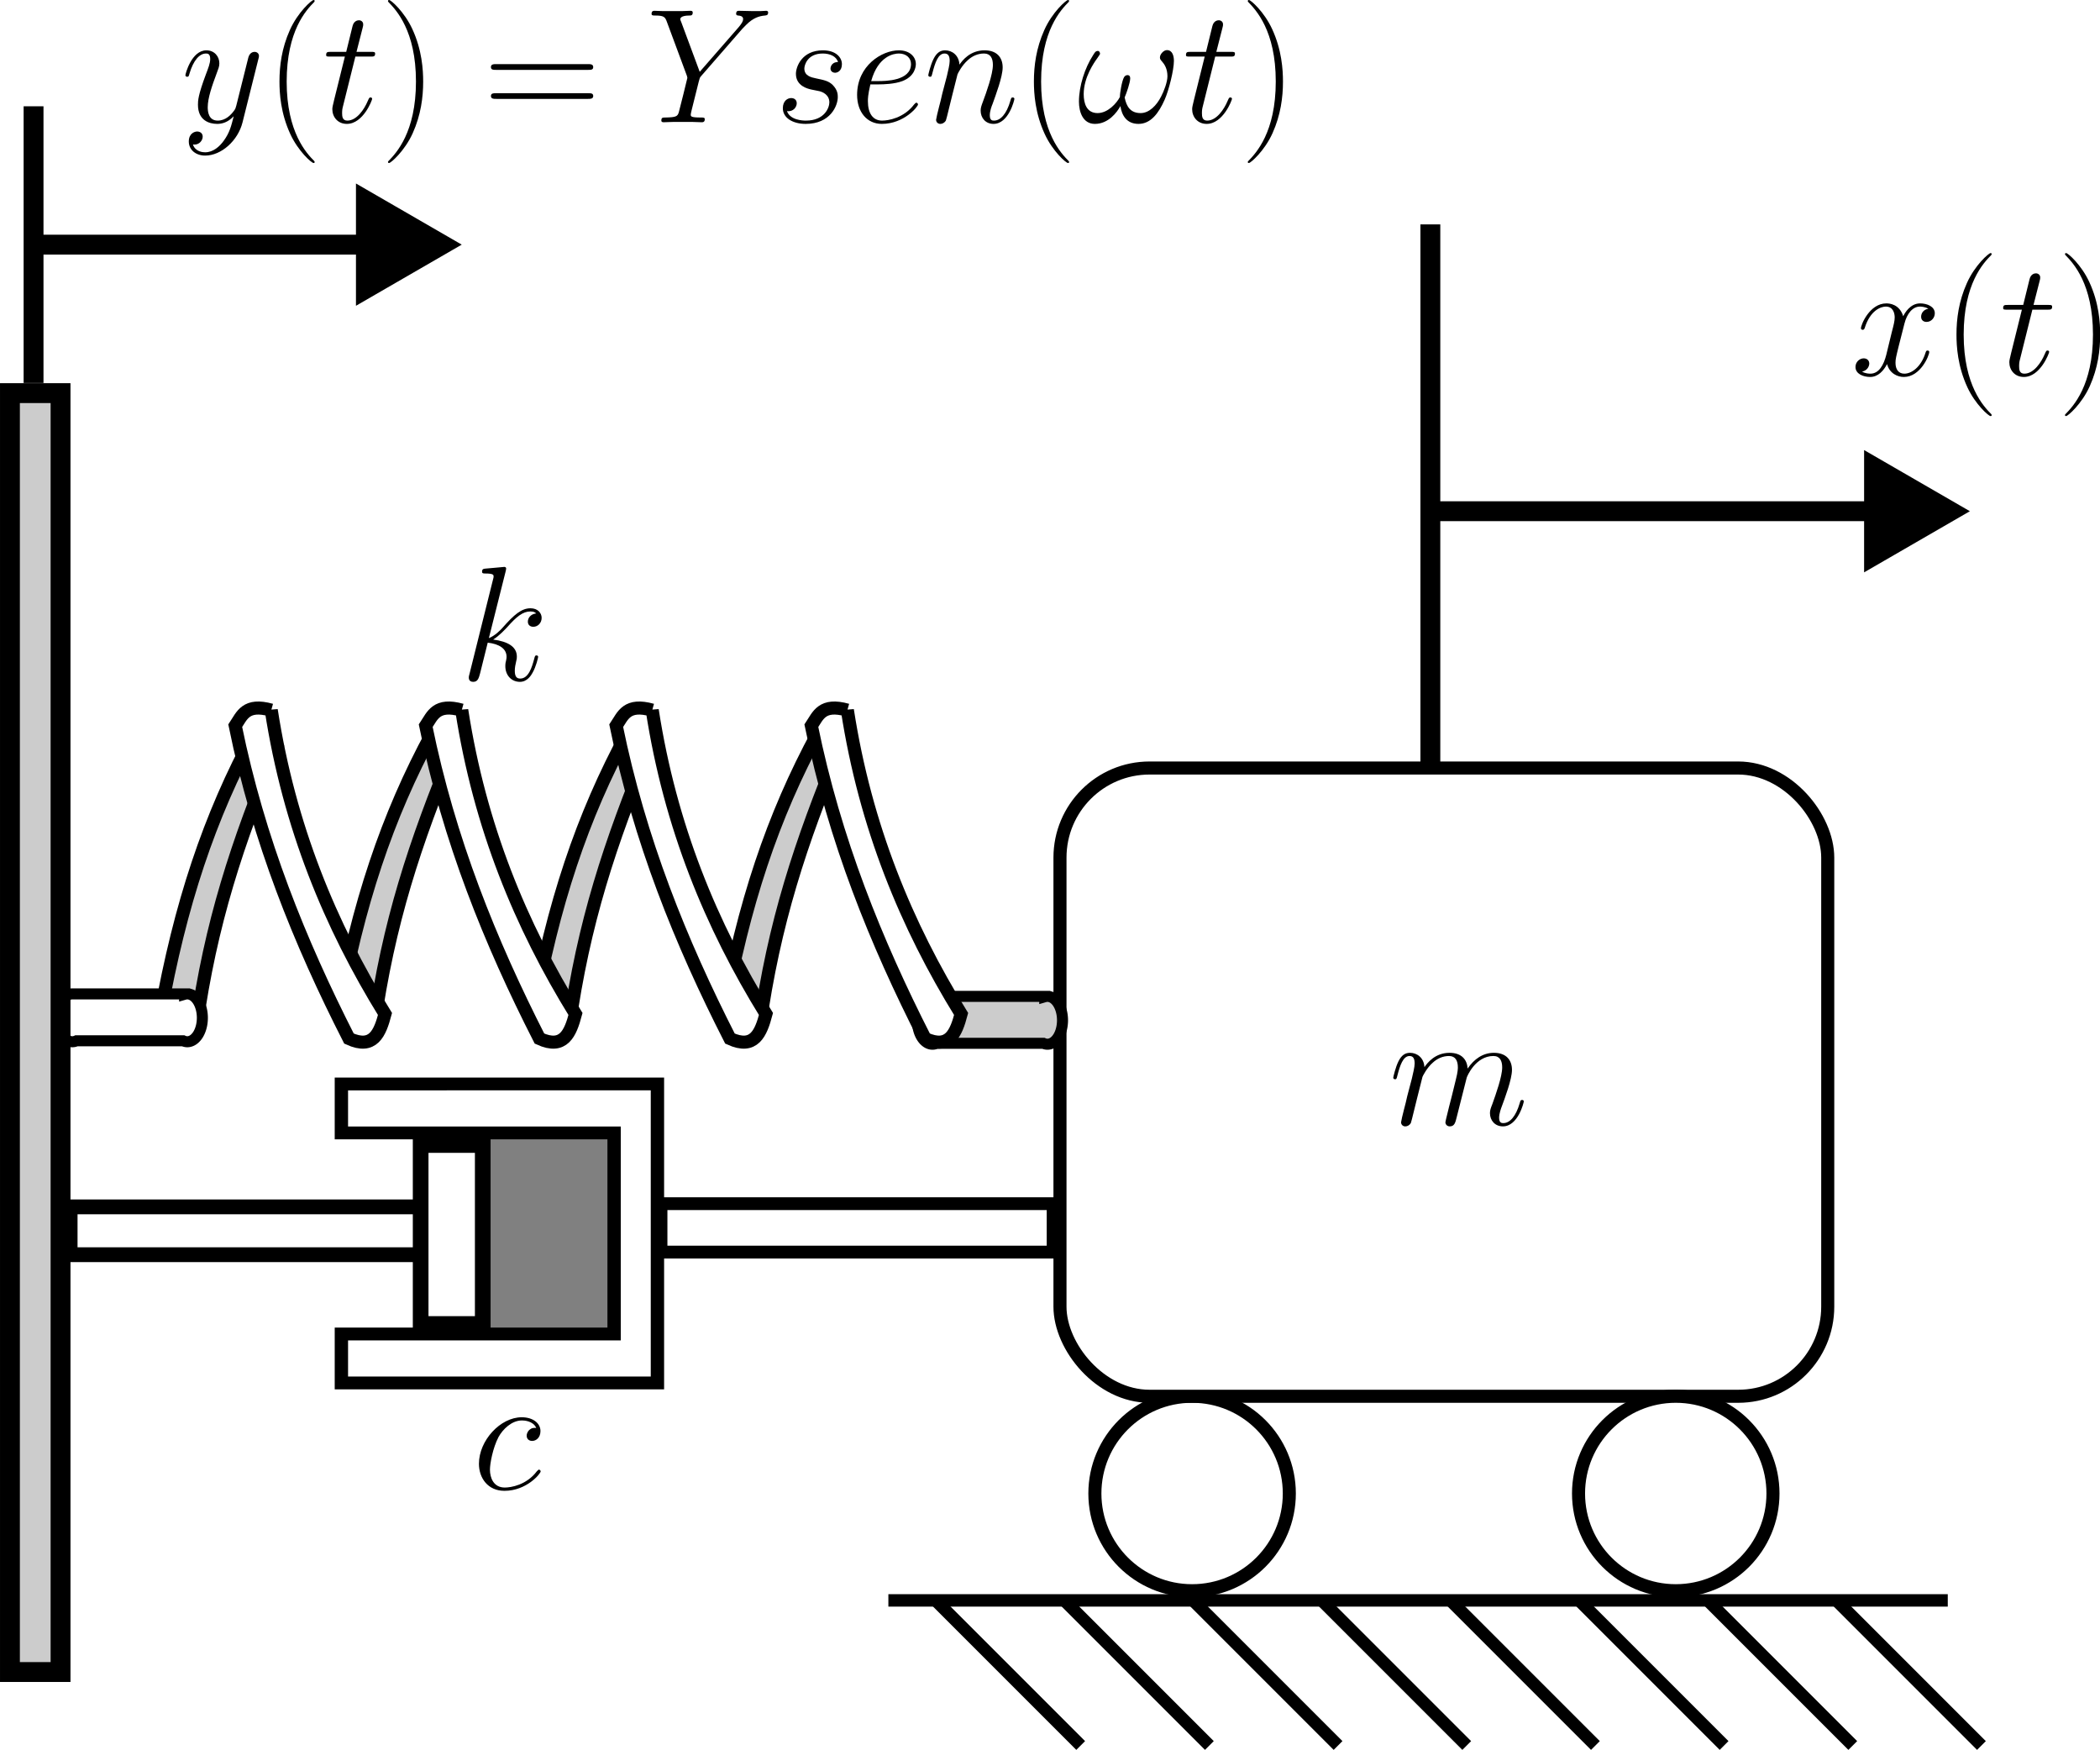 <?xml version="1.0" encoding="UTF-8" standalone="no"?>
<!-- Created with Inkscape (http://www.inkscape.org/) -->

<svg
   width="112.582mm"
   height="93.797mm"
   viewBox="0 0 112.582 93.797"
   version="1.1"
   id="svg1"
   xml:space="preserve"
   inkscape:export-filename="fig3-5.png"
   inkscape:export-xdpi="96"
   inkscape:export-ydpi="96"
   inkscape:version="1.3 (0e150ed6c4, 2023-07-21)"
   sodipodi:docname="fig3-5.svg"
   xmlns:inkscape="http://www.inkscape.org/namespaces/inkscape"
   xmlns:sodipodi="http://sodipodi.sourceforge.net/DTD/sodipodi-0.dtd"
   xmlns="http://www.w3.org/2000/svg"
   xmlns:svg="http://www.w3.org/2000/svg"><sodipodi:namedview
     id="namedview1"
     pagecolor="#ffffff"
     bordercolor="#000000"
     borderopacity="0.25"
     inkscape:showpageshadow="2"
     inkscape:pageopacity="0.0"
     inkscape:pagecheckerboard="0"
     inkscape:deskcolor="#d1d1d1"
     inkscape:document-units="mm"
     inkscape:zoom="1.4627806"
     inkscape:cx="165.43835"
     inkscape:cy="247.13207"
     inkscape:window-width="1920"
     inkscape:window-height="1017"
     inkscape:window-x="-8"
     inkscape:window-y="-8"
     inkscape:window-maximized="1"
     inkscape:current-layer="layer1" /><defs
     id="defs1"><marker
       style="overflow:visible"
       id="Triangle"
       refX="0"
       refY="0"
       orient="auto-start-reverse"
       inkscape:stockid="Triangle arrow"
       markerWidth="1"
       markerHeight="1"
       viewBox="0 0 1 1"
       inkscape:isstock="true"
       inkscape:collect="always"
       preserveAspectRatio="xMidYMid"><path
         transform="scale(0.5)"
         style="fill:context-stroke;fill-rule:evenodd;stroke:context-stroke;stroke-width:1pt"
         d="M 5.77,0 -2.88,5 V -5 Z"
         id="path135" /></marker></defs><g
     inkscape:label="Camada 1"
     inkscape:groupmode="layer"
     id="layer1"
     transform="translate(-27.503,-85.284)"><g
       inkscape:label="Layer 1"
       id="layer1-1"
       transform="translate(56.528,26.792)"><circle
         style="fill:#ffffff;stroke:#000000;stroke-width:0.7;stroke-miterlimit:4;stroke-dasharray:none"
         id="path817"
         cx="34.884"
         cy="138.546"
         r="5.212"
         inkscape:export-filename="/home/pv/Imagens/massa-mola-amortecedor-força.png"
         inkscape:export-xdpi="96"
         inkscape:export-ydpi="96" /><rect
         style="fill:#ffffff;stroke:#000000;stroke-width:0.7;stroke-miterlimit:4;stroke-dasharray:none"
         id="rect815"
         width="41.16"
         height="33.676"
         x="27.801"
         y="99.659"
         inkscape:export-filename="/home/pv/Imagens/massa-mola-amortecedor-força.png"
         inkscape:export-xdpi="96"
         inkscape:export-ydpi="96"
         ry="4.802" /><circle
         style="fill:#ffffff;stroke:#000000;stroke-width:0.7;stroke-miterlimit:4;stroke-dasharray:none"
         id="circle2735"
         cx="60.813"
         cy="138.546"
         r="5.212"
         inkscape:export-filename="/home/pv/Imagens/massa-mola-amortecedor-força.png"
         inkscape:export-xdpi="96"
         inkscape:export-ydpi="96" /></g><g
       transform="rotate(-90,68.917,154.333)"
       id="g6265"><path
         inkscape:export-ydpi="96"
         inkscape:export-xdpi="96"
         style="fill:#cccccc;fill-opacity:1;stroke:#000000;stroke-width:0.592;stroke-miterlimit:4;stroke-dasharray:none"
         d="m 84.559,162.91 a 1.282,0.809 0 0 0 -1.282,-0.809 1.282,0.809 0 0 0 -1.283,0.809 1.282,0.809 0 0 0 0.05,0.221 v 5.722 a 1.282,0.809 0 0 0 -0.05,0.219 1.282,0.809 0 0 0 1.283,0.809 1.282,0.809 0 0 0 1.282,-0.809 1.282,0.809 0 0 0 -0.021,-0.142 h 0.021 z"
         id="path1619"
         inkscape:connector-curvature="0" /><path
         inkscape:export-ydpi="96"
         inkscape:export-xdpi="96"
         style="fill:#cccccc;stroke:#000000;stroke-width:0.7;stroke-linecap:butt;stroke-linejoin:miter;stroke-miterlimit:4;stroke-dasharray:none;stroke-opacity:1"
         d="m 82.921,123.439 c 5.549,0.771 9.853,2.191 15.003,4.316 0.651,-0.538 1.212,-0.408 0.771,-1.177 -4.495,-2.442 -9.241,-4.009 -15.106,-5.057 -0.809,0.284 -0.806,1.06 -0.668,1.918 z"
         id="path1606"
         inkscape:connector-curvature="0"
         sodipodi:nodetypes="ccccc" /><path
         sodipodi:nodetypes="ccccc"
         inkscape:connector-curvature="0"
         id="path823"
         d="m 82.921,153.638 c 5.549,0.771 9.853,2.191 15.003,4.316 0.651,-0.538 1.212,-0.408 0.771,-1.177 -4.495,-2.442 -9.241,-4.009 -15.106,-5.057 -0.809,0.284 -0.806,1.06 -0.668,1.918 z"
         style="fill:#cccccc;stroke:#000000;stroke-width:0.7;stroke-linecap:butt;stroke-linejoin:miter;stroke-miterlimit:4;stroke-dasharray:none;stroke-opacity:1" /><path
         style="fill:#cccccc;stroke:#000000;stroke-width:0.7;stroke-linecap:butt;stroke-linejoin:miter;stroke-miterlimit:4;stroke-dasharray:none;stroke-opacity:1"
         d="m 82.921,143.425 c 5.549,0.771 9.853,2.191 15.003,4.316 0.651,-0.538 1.212,-0.408 0.771,-1.177 -4.495,-2.442 -9.241,-4.009 -15.106,-5.057 -0.809,0.284 -0.806,1.06 -0.668,1.918 z"
         id="path827"
         inkscape:connector-curvature="0"
         sodipodi:nodetypes="ccccc" /><path
         sodipodi:nodetypes="ccccc"
         inkscape:connector-curvature="0"
         id="path817-3"
         d="m 99.904,147.885 c -6.241,0.966 -11.549,3.166 -16.29,6.098 -1.022,-0.273 -1.912,-0.63 -1.318,-1.931 5.174,-2.637 10.64,-4.85 16.769,-6.098 0.54,0.36 1.219,0.567 0.838,1.931 z"
         style="fill:#ffffff;stroke:#000000;stroke-width:0.7;stroke-linecap:butt;stroke-linejoin:miter;stroke-miterlimit:4;stroke-dasharray:none;stroke-opacity:1" /><path
         style="fill:#ffffff;stroke:#000000;stroke-width:0.7;stroke-linecap:butt;stroke-linejoin:miter;stroke-miterlimit:4;stroke-dasharray:none;stroke-opacity:1"
         d="m 99.904,158.347 c -6.241,0.966 -11.549,3.166 -16.29,6.098 -1.022,-0.273 -1.912,-0.63 -1.318,-1.931 5.174,-2.637 10.64,-4.85 16.769,-6.098 0.54,0.36 1.219,0.567 0.838,1.931 z"
         id="path825"
         inkscape:connector-curvature="0"
         sodipodi:nodetypes="ccccc" /><path
         sodipodi:nodetypes="ccccc"
         inkscape:connector-curvature="0"
         id="path839-6"
         d="m 82.921,132.964 c 5.549,0.771 9.853,2.191 15.003,4.316 0.651,-0.538 1.212,-0.408 0.771,-1.177 -4.495,-2.442 -9.241,-4.009 -15.106,-5.057 -0.809,0.284 -0.806,1.06 -0.668,1.918 z"
         style="fill:#cccccc;stroke:#000000;stroke-width:0.7;stroke-linecap:butt;stroke-linejoin:miter;stroke-miterlimit:4;stroke-dasharray:none;stroke-opacity:1" /><path
         style="fill:#ffffff;stroke:#000000;stroke-width:0.7;stroke-linecap:butt;stroke-linejoin:miter;stroke-miterlimit:4;stroke-dasharray:none;stroke-opacity:1"
         d="m 99.904,137.673 c -6.241,0.966 -11.549,3.166 -16.29,6.098 -1.022,-0.273 -1.912,-0.63 -1.318,-1.931 5.174,-2.637 10.64,-4.85 16.769,-6.098 0.54,0.36 1.219,0.567 0.838,1.931 z"
         id="path829"
         inkscape:connector-curvature="0"
         sodipodi:nodetypes="ccccc" /><path
         sodipodi:nodetypes="ccccc"
         inkscape:connector-curvature="0"
         id="path833"
         d="m 99.904,127.461 c -6.241,0.966 -11.549,3.166 -16.29,6.098 -1.022,-0.273 -1.912,-0.63 -1.318,-1.931 5.174,-2.637 10.64,-4.85 16.769,-6.098 0.54,0.36 1.219,0.567 0.838,1.931 z"
         style="fill:#ffffff;stroke:#000000;stroke-width:0.7;stroke-linecap:butt;stroke-linejoin:miter;stroke-miterlimit:4;stroke-dasharray:none;stroke-opacity:1" /><path
         inkscape:connector-curvature="0"
         id="path1610"
         d="m 84.692,116.797 a 1.282,0.809 0 0 0 -1.282,-0.809 1.282,0.809 0 0 0 -1.283,0.809 1.282,0.809 0 0 0 0.05,0.221 v 5.722 a 1.282,0.809 0 0 0 -0.05,0.219 1.282,0.809 0 0 0 1.283,0.809 1.282,0.809 0 0 0 1.282,-0.809 1.282,0.809 0 0 0 -0.021,-0.142 h 0.021 z"
         style="fill:#ffffff;stroke:#000000;stroke-width:0.592;stroke-miterlimit:4;stroke-dasharray:none" /></g><g
       id="layer1-10"
       inkscape:label="Layer 1"
       transform="matrix(1.275,0,0,1.221,-66.77,17.563)"
       style="stroke-width:0.801"><rect
         style="fill:#ffffff;stroke:#000000;stroke-width:0.561;stroke-miterlimit:4;stroke-dasharray:none"
         id="rect1718"
         width="16.51"
         height="2.125"
         x="101.722"
         y="108.305" /><rect
         style="fill:#ffffff;stroke:#000000;stroke-width:0.65;stroke-miterlimit:4;stroke-dasharray:none"
         id="rect1731"
         width="15.094"
         height="2.1"
         x="76.875"
         y="108.445" /><rect
         y="104.8"
         x="92.554"
         height="9.227"
         width="7.206"
         id="rect3464"
         style="fill:#808080;stroke:#808080;stroke-width:0.561" /><path
         style="fill:#ffffff;stroke:#000000;stroke-width:0.561;stroke-miterlimit:4;stroke-dasharray:none"
         d="m 88.294,103.05 v 2.149 h 11.467 v 8.827 H 88.294 v 2.149 h 13.289 v -13.126 z"
         id="rect1720"
         inkscape:connector-curvature="0" /><rect
         style="fill:#ffffff;stroke:#000000;stroke-width:0.659;stroke-miterlimit:4;stroke-dasharray:none"
         id="rect1729"
         width="2.611"
         height="7.828"
         x="91.627"
         y="105.744" /></g><g
       id="g19"
       transform="rotate(-90,117.932,161.885)"><g
         id="g18"
         transform="translate(61.178,12.003)"><path
           style="fill:none;stroke:#000000;stroke-width:0.665;stroke-dasharray:none"
           d="m 47.571,107.079 v 56.795"
           id="path1" /><path
           style="fill:none;stroke:#000000;stroke-width:0.665;stroke-dasharray:none"
           d="m 47.571,109.611 -7.778,7.778"
           id="path2" /><path
           style="fill:none;stroke:#000000;stroke-width:0.665;stroke-dasharray:none"
           d="m 47.571,130.307 -7.778,7.778"
           id="path3" /><path
           style="fill:none;stroke:#000000;stroke-width:0.665;stroke-dasharray:none"
           d="m 47.571,116.51 -7.778,7.778"
           id="path13" /><path
           style="fill:none;stroke:#000000;stroke-width:0.665;stroke-dasharray:none"
           d="m 47.571,123.409 -7.778,7.778"
           id="path14" /><path
           style="fill:none;stroke:#000000;stroke-width:0.665;stroke-dasharray:none"
           d="m 47.571,137.206 -7.778,7.778"
           id="path15" /><path
           style="fill:none;stroke:#000000;stroke-width:0.665;stroke-dasharray:none"
           d="m 47.571,144.104 -7.778,7.778"
           id="path16" /><path
           style="fill:none;stroke:#000000;stroke-width:0.665;stroke-dasharray:none"
           d="m 47.571,151.003 -7.778,7.778"
           id="path17" /><path
           style="fill:none;stroke:#000000;stroke-width:0.665;stroke-dasharray:none"
           d="m 47.571,157.901 -7.778,7.778"
           id="path18" /></g></g><rect
       style="fill:#cccccc;stroke:#000000;stroke-width:1.065"
       id="rect19"
       width="2.713"
       height="68.552"
       x="28.036"
       y="106.356" /><path
       style="fill:#cccccc;stroke:#000000;stroke-width:1.065"
       d="M 29.302,105.813 V 90.981"
       id="path19" /><path
       style="fill:#cccccc;stroke:#000000;stroke-width:1.065;marker-end:url(#Triangle)"
       d="M 29.121,98.397 H 48.475"
       id="path20" /><path
       style="fill:#cccccc;stroke:#000000;stroke-width:1.065"
       d="M 104.185,126.252 V 97.312"
       id="path21" /><path
       style="fill:#cccccc;stroke:#000000;stroke-width:1.065;marker-end:url(#Triangle)"
       d="m 104.004,112.686 h 25.323"
       id="path22" /><g
       inkscape:label=""
       transform="translate(37.442,85.284)"
       id="g60"><g
   fill="#000000"
   fill-opacity="1"
   id="g37"
   transform="matrix(0.353,0,0,0.353,-0.94,-0.705)">&#10;    <g
   id="g36"
   transform="translate(1.993,20.56)">&#10;      <path
   d="M 6.516,2.781 C 5.844,3.719 4.875,4.562 3.672,4.562 3.375,4.562 2.188,4.516 1.812,3.375 1.891,3.391 2,3.391 2.062,3.391 2.797,3.391 3.297,2.75 3.297,2.188 3.297,1.609 2.828,1.406 2.453,1.406 2.062,1.406 1.188,1.703 1.188,2.922 1.188,4.188 2.25,5.062 3.672,5.062 c 2.469,0 4.984,-2.281 5.672,-5.031 l 2.422,-9.672 c 0.031,-0.125 0.078,-0.266 0.078,-0.422 0,-0.375 -0.297,-0.625 -0.672,-0.625 -0.219,0 -0.734,0.109 -0.938,0.844 l -1.828,7.297 c -0.125,0.438 -0.125,0.484 -0.328,0.766 -0.5,0.688 -1.312,1.531 -2.5,1.531 C 4.188,-0.25 4.062,-1.609 4.062,-2.281 c 0,-1.406 0.672,-3.312 1.344,-5.109 0.266,-0.719 0.422,-1.062 0.422,-1.562 0,-1.031 -0.75,-1.969 -1.969,-1.969 -2.266,0 -3.188,3.594 -3.188,3.781 0,0.109 0.094,0.234 0.266,0.234 0.234,0 0.25,-0.109 0.344,-0.453 0.609,-2.078 1.547,-3.078 2.516,-3.078 0.219,0 0.641,0 0.641,0.828 0,0.641 -0.281,1.359 -0.641,2.297 -1.219,3.25 -1.219,4.062 -1.219,4.656 0,2.359 1.688,2.906 2.922,2.906 0.719,0 1.609,-0.219 2.484,-1.141 L 8,-0.875 C 7.625,0.594 7.391,1.562 6.516,2.781 Z m 0,0"
   id="path36" />&#10;    </g>&#10;  </g>&#10;  <g
   fill="#000000"
   fill-opacity="1"
   id="g39"
   transform="matrix(0.353,0,0,0.353,-0.94,-0.705)">&#10;    <g
   id="g38"
   transform="translate(14.716,20.56)">&#10;      <path
   d="m 7.578,6.047 c 0,-0.031 0,-0.078 -0.062,-0.156 -1.141,-1.156 -4.188,-4.328 -4.188,-12.062 0,-7.734 2.984,-10.875 4.203,-12.109 0,-0.031 0.047,-0.078 0.047,-0.156 0,-0.078 -0.062,-0.125 -0.172,-0.125 -0.266,0 -2.375,1.828 -3.594,4.562 -1.234,2.75 -1.578,5.422 -1.578,7.812 0,1.781 0.172,4.797 1.656,8 1.188,2.578 3.219,4.375 3.516,4.375 0.125,0 0.172,-0.047 0.172,-0.141 z m 0,0"
   id="path37" />&#10;    </g>&#10;  </g>&#10;  <g
   fill="#000000"
   fill-opacity="1"
   id="g41"
   transform="matrix(0.353,0,0,0.353,-0.94,-0.705)">&#10;    <g
   id="g40"
   transform="translate(23.494,20.56)">&#10;      <path
   d="m 4.984,-9.969 h 2.281 c 0.469,0 0.719,0 0.719,-0.438 0,-0.281 -0.156,-0.281 -0.656,-0.281 H 5.156 l 0.922,-3.609 c 0.094,-0.344 0.094,-0.391 0.094,-0.578 0,-0.391 -0.328,-0.609 -0.641,-0.609 -0.203,0 -0.766,0.078 -0.969,0.859 l -0.969,3.938 H 1.266 c -0.5,0 -0.719,0 -0.719,0.484 0,0.234 0.172,0.234 0.641,0.234 h 2.203 l -1.625,6.547 c -0.203,0.875 -0.281,1.125 -0.281,1.438 0,1.172 0.812,2.234 2.203,2.234 2.5,0 3.844,-3.625 3.844,-3.797 0,-0.141 -0.094,-0.219 -0.25,-0.219 -0.047,0 -0.141,0 -0.188,0.094 C 7.062,-3.641 7.031,-3.625 6.859,-3.219 6.344,-1.984 5.203,-0.25 3.766,-0.25 c -0.75,0 -0.797,-0.625 -0.797,-1.156 0,-0.031 0,-0.5 0.078,-0.797 z m 0,0"
   id="path39" />&#10;    </g>&#10;  </g>&#10;  <g
   fill="#000000"
   fill-opacity="1"
   id="g43"
   transform="matrix(0.353,0,0,0.353,-0.94,-0.705)">&#10;    <g
   id="g42"
   transform="translate(32.258,20.56)">&#10;      <path
   d="m 6.516,-6.172 c 0,-1.781 -0.172,-4.812 -1.656,-8 C 3.672,-16.75 1.641,-18.562 1.344,-18.562 c -0.078,0 -0.172,0.031 -0.172,0.156 0,0.047 0.016,0.062 0.047,0.125 1.188,1.234 4.203,4.375 4.203,12.094 0,7.719 -3,10.875 -4.203,12.109 C 1.188,5.969 1.172,6 1.172,6.047 c 0,0.125 0.094,0.141 0.172,0.141 0.266,0 2.375,-1.828 3.594,-4.547 1.234,-2.75 1.578,-5.438 1.578,-7.812 z m 0,0"
   id="path41" />&#10;    </g>&#10;  </g>&#10;  <g
   fill="#000000"
   fill-opacity="1"
   id="g45"
   transform="matrix(0.353,0,0,0.353,-0.94,-0.705)">&#10;    <g
   id="g44"
   transform="translate(47.926,20.56)">&#10;      <path
   d="m 15.938,-7.953 c 0.375,0 0.734,0 0.734,-0.422 0,-0.453 -0.422,-0.453 -0.844,-0.453 H 1.984 c -0.422,0 -0.844,0 -0.844,0.453 0,0.422 0.375,0.422 0.75,0.422 z m -0.109,4.406 c 0.422,0 0.844,0 0.844,-0.438 0,-0.422 -0.359,-0.422 -0.734,-0.422 H 1.891 c -0.375,0 -0.75,0 -0.75,0.422 0,0.438 0.422,0.438 0.844,0.438 z m 0,0"
   id="path43" />&#10;    </g>&#10;  </g>&#10;  <g
   fill="#000000"
   fill-opacity="1"
   id="g47"
   transform="matrix(0.353,0,0,0.353,-0.94,-0.705)">&#10;    <g
   id="g46"
   transform="translate(72.649,20.56)">&#10;      <path
   d="m 14.578,-14.172 0.562,-0.578 c 1.094,-1.109 2.016,-1.375 2.875,-1.453 0.266,-0.031 0.5,-0.047 0.5,-0.469 0,-0.25 -0.25,-0.25 -0.297,-0.25 -0.297,0 -0.625,0.047 -0.922,0.047 H 16.281 c -0.719,0 -1.484,-0.047 -2.188,-0.047 -0.172,0 -0.438,0 -0.438,0.469 0,0.219 0.25,0.25 0.328,0.25 0.734,0.047 0.734,0.422 0.734,0.562 0,0.281 -0.203,0.641 -0.688,1.219 L 8.125,-7.656 5.328,-15.188 c -0.156,-0.344 -0.156,-0.406 -0.156,-0.453 0,-0.516 1.016,-0.562 1.328,-0.562 0.297,0 0.562,0 0.562,-0.453 0,-0.266 -0.219,-0.266 -0.375,-0.266 -0.422,0 -0.906,0.047 -1.328,0.047 h -2.75 c -0.453,0 -0.922,-0.047 -1.344,-0.047 -0.172,0 -0.453,0 -0.453,0.469 0,0.25 0.234,0.25 0.594,0.25 1.219,0 1.438,0.219 1.672,0.797 l 3.062,8.25 C 6.172,-7.094 6.25,-6.812 6.25,-6.734 c 0,0.062 -1.219,4.953 -1.297,5.203 -0.188,0.656 -0.438,0.781 -2.031,0.812 -0.422,0 -0.625,0 -0.625,0.469 0,0.25 0.281,0.25 0.359,0.25 0.438,0 0.969,-0.047 1.438,-0.047 h 2.922 c 0.438,0 0.969,0.047 1.406,0.047 0.172,0 0.469,0 0.469,-0.453 0,-0.266 -0.172,-0.266 -0.594,-0.266 -1.531,0 -1.531,-0.172 -1.531,-0.453 C 6.766,-1.344 6.969,-2.125 7.094,-2.625 L 7.984,-6.188 C 8.125,-6.719 8.125,-6.766 8.344,-7.016 Z m 0,0"
   id="path45" />&#10;    </g>&#10;  </g>&#10;  <g
   fill="#000000"
   fill-opacity="1"
   id="g51"
   transform="matrix(0.353,0,0,0.353,-0.94,-0.705)">&#10;    <g
   id="g48"
   transform="translate(92.134,20.56)">&#10;      <path
   d="m 5.656,-4.953 c 0.422,0.078 1.078,0.219 1.234,0.25 0.328,0.094 1.438,0.484 1.438,1.688 C 8.328,-2.25 7.625,-0.25 4.766,-0.25 4.234,-0.25 2.375,-0.328 1.891,-1.688 2.875,-1.562 3.375,-2.328 3.375,-2.875 c 0,-0.516 -0.359,-0.797 -0.844,-0.797 -0.547,0 -1.266,0.422 -1.266,1.547 0,1.453 1.484,2.375 3.469,2.375 3.766,0 4.875,-2.781 4.875,-4.062 0,-0.375 0,-1.062 -0.781,-1.859 -0.625,-0.594 -1.219,-0.719 -2.562,-1 C 5.594,-6.812 4.531,-7.031 4.531,-8.156 c 0,-0.5 0.453,-2.281 2.797,-2.281 1.047,0 2.062,0.406 2.312,1.297 -1.094,0 -1.141,0.938 -1.141,0.969 0,0.516 0.469,0.656 0.688,0.656 0.359,0 1.047,-0.266 1.047,-1.312 0,-1.031 -0.938,-2.094 -2.875,-2.094 -3.25,0 -4.109,2.547 -4.109,3.562 0,1.875 1.828,2.281 2.406,2.406 z m 0,0"
   id="path47" />&#10;    </g>&#10;    <g
   id="g49"
   transform="translate(103.566,20.56)">&#10;      <path
   d="m 4.438,-5.75 c 0.672,0 2.359,-0.047 3.547,-0.5 1.875,-0.719 2.047,-2.156 2.047,-2.594 0,-1.094 -0.938,-2.078 -2.578,-2.078 -2.594,0 -6.344,2.344 -6.344,6.766 0,2.594 1.5,4.406 3.75,4.406 3.375,0 5.5,-2.625 5.5,-2.953 0,-0.141 -0.156,-0.266 -0.25,-0.266 -0.078,0 -0.094,0.016 -0.328,0.25 C 8.203,-0.625 5.844,-0.25 4.906,-0.25 3.5,-0.25 2.75,-1.359 2.75,-3.203 2.75,-3.547 2.75,-4.156 3.125,-5.75 Z M 3.25,-6.25 c 1.062,-3.812 3.422,-4.188 4.203,-4.188 1.094,0 1.844,0.656 1.844,1.594 0,2.594 -3.969,2.594 -5.016,2.594 z m 0,0"
   id="path48" />&#10;    </g>&#10;    <g
   id="g50"
   transform="translate(114.814,20.56)">&#10;      <path
   d="M 5.109,-7.266 C 5.156,-7.406 5.781,-8.656 6.688,-9.438 c 0.641,-0.594 1.484,-1 2.453,-1 1,0 1.344,0.75 1.344,1.734 0,1.422 -1.016,4.25 -1.516,5.578 C 8.75,-2.531 8.625,-2.203 8.625,-1.766 c 0,1.125 0.766,2.016 1.953,2.016 2.312,0 3.172,-3.641 3.172,-3.797 0,-0.125 -0.094,-0.219 -0.25,-0.219 -0.219,0 -0.234,0.078 -0.359,0.5 C 12.562,-1.234 11.625,-0.25 10.656,-0.25 c -0.25,0 -0.641,-0.016 -0.641,-0.812 0,-0.625 0.266,-1.359 0.422,-1.719 0.484,-1.359 1.531,-4.125 1.531,-5.547 0,-1.484 -0.859,-2.594 -2.75,-2.594 -2.203,0 -3.375,1.547 -3.812,2.172 -0.078,-1.406 -1.094,-2.172 -2.188,-2.172 -0.797,0 -1.328,0.469 -1.75,1.312 -0.453,0.891 -0.797,2.375 -0.797,2.469 0,0.109 0.094,0.234 0.266,0.234 0.203,0 0.234,-0.031 0.375,-0.609 0.391,-1.5 0.844,-2.922 1.828,-2.922 0.578,0 0.781,0.406 0.781,1.141 0,0.547 -0.25,1.516 -0.422,2.281 L 2.797,-4.344 c -0.094,0.484 -0.375,1.594 -0.5,2.047 C 2.125,-1.656 1.859,-0.5 1.859,-0.375 1.859,-0.031 2.125,0.25 2.5,0.25 c 0.297,0 0.641,-0.156 0.844,-0.516 0.047,-0.125 0.281,-1 0.391,-1.5 l 0.547,-2.219 z m 0,0"
   id="path49" />&#10;    </g>&#10;  </g>&#10;  <g
   fill="#000000"
   fill-opacity="1"
   id="g53"
   transform="matrix(0.353,0,0,0.353,-0.94,-0.705)">&#10;    <g
   id="g52"
   transform="translate(129.293,20.56)">&#10;      <path
   d="m 7.578,6.047 c 0,-0.031 0,-0.078 -0.062,-0.156 -1.141,-1.156 -4.188,-4.328 -4.188,-12.062 0,-7.734 2.984,-10.875 4.203,-12.109 0,-0.031 0.047,-0.078 0.047,-0.156 0,-0.078 -0.062,-0.125 -0.172,-0.125 -0.266,0 -2.375,1.828 -3.594,4.562 -1.234,2.75 -1.578,5.422 -1.578,7.812 0,1.781 0.172,4.797 1.656,8 1.188,2.578 3.219,4.375 3.516,4.375 0.125,0 0.172,-0.047 0.172,-0.141 z m 0,0"
   id="path51" />&#10;    </g>&#10;  </g>&#10;  <g
   fill="#000000"
   fill-opacity="1"
   id="g55"
   transform="matrix(0.353,0,0,0.353,-0.94,-0.705)">&#10;    <g
   id="g54"
   transform="translate(138.071,20.56)">&#10;      <path
   d="m 14.719,-9.312 c 0,-0.719 -0.203,-1.641 -1.062,-1.641 -0.5,0 -1.062,0.625 -1.062,1.109 0,0.234 0.094,0.375 0.297,0.594 0.375,0.422 0.844,1.094 0.844,2.266 0,0.891 -0.547,2.297 -0.953,3.062 -0.688,1.375 -1.828,2.531 -3.109,2.531 -1.562,0 -2.156,-0.984 -2.438,-2.375 0.281,-0.641 0.844,-2.25 0.844,-2.906 0,-0.266 -0.094,-0.484 -0.422,-0.484 -0.172,0 -0.375,0.094 -0.5,0.297 -0.344,0.547 -0.656,2.5 -0.641,3.016 -0.469,0.922 -1.812,2.453 -3.391,2.453 -1.656,0 -2.109,-1.453 -2.109,-2.875 0,-2.578 1.609,-4.828 2.062,-5.453 0.25,-0.375 0.422,-0.609 0.422,-0.672 0,-0.172 -0.109,-0.438 -0.328,-0.438 -0.391,0 -0.516,0.328 -0.719,0.625 C 1.188,-8.25 0.297,-5.5 0.297,-3.125 c 0,1.531 0.578,3.375 2.422,3.375 2.062,0 3.359,-1.766 3.875,-2.703 C 6.797,-1.062 7.531,0.25 9.344,0.25 c 1.875,0 3.078,-1.656 3.969,-3.672 0.641,-1.438 1.406,-4.531 1.406,-5.891 z m 0,0"
   id="path53" />&#10;    </g>&#10;  </g>&#10;  <g
   fill="#000000"
   fill-opacity="1"
   id="g57"
   transform="matrix(0.353,0,0,0.353,-0.94,-0.705)">&#10;    <g
   id="g56"
   transform="translate(154.076,20.56)">&#10;      <path
   d="m 4.984,-9.969 h 2.281 c 0.469,0 0.719,0 0.719,-0.438 0,-0.281 -0.156,-0.281 -0.656,-0.281 H 5.156 l 0.922,-3.609 c 0.094,-0.344 0.094,-0.391 0.094,-0.578 0,-0.391 -0.328,-0.609 -0.641,-0.609 -0.203,0 -0.766,0.078 -0.969,0.859 l -0.969,3.938 H 1.266 c -0.5,0 -0.719,0 -0.719,0.484 0,0.234 0.172,0.234 0.641,0.234 h 2.203 l -1.625,6.547 c -0.203,0.875 -0.281,1.125 -0.281,1.438 0,1.172 0.812,2.234 2.203,2.234 2.5,0 3.844,-3.625 3.844,-3.797 0,-0.141 -0.094,-0.219 -0.25,-0.219 -0.047,0 -0.141,0 -0.188,0.094 C 7.062,-3.641 7.031,-3.625 6.859,-3.219 6.344,-1.984 5.203,-0.25 3.766,-0.25 c -0.75,0 -0.797,-0.625 -0.797,-1.156 0,-0.031 0,-0.5 0.078,-0.797 z m 0,0"
   id="path55" />&#10;    </g>&#10;  </g>&#10;  <g
   fill="#000000"
   fill-opacity="1"
   id="g59"
   transform="matrix(0.353,0,0,0.353,-0.94,-0.705)">&#10;    <g
   id="g58"
   transform="translate(162.837,20.56)">&#10;      <path
   d="m 6.516,-6.172 c 0,-1.781 -0.172,-4.812 -1.656,-8 C 3.672,-16.75 1.641,-18.562 1.344,-18.562 c -0.078,0 -0.172,0.031 -0.172,0.156 0,0.047 0.016,0.062 0.047,0.125 1.188,1.234 4.203,4.375 4.203,12.094 0,7.719 -3,10.875 -4.203,12.109 C 1.188,5.969 1.172,6 1.172,6.047 c 0,0.125 0.094,0.141 0.172,0.141 0.266,0 2.375,-1.828 3.594,-4.547 1.234,-2.75 1.578,-5.438 1.578,-7.812 z m 0,0"
   id="path57" />&#10;    </g>&#10;  </g>&#10;</g><g
       inkscape:label=""
       transform="translate(126.976,98.849)"
       id="g61"><g
   fill="#000000"
   fill-opacity="1"
   id="g5"
   transform="matrix(0.353,0,0,0.353,-0.946,-0.705)">&#10;    <g
   id="use4"
   transform="translate(1.993,20.56)">&#10;      <path
   d="m 11.75,-10.109 c -0.797,0.141 -1.094,0.734 -1.094,1.219 0,0.594 0.469,0.781 0.812,0.781 0.75,0 1.266,-0.641 1.266,-1.312 0,-1.031 -1.188,-1.5 -2.234,-1.5 -1.5,0 -2.344,1.484 -2.562,1.953 -0.578,-1.859 -2.109,-1.953 -2.562,-1.953 -2.531,0 -3.859,3.234 -3.859,3.781 0,0.109 0.094,0.234 0.266,0.234 0.203,0 0.25,-0.156 0.297,-0.25 0.844,-2.75 2.5,-3.281 3.219,-3.281 1.125,0 1.344,1.047 1.344,1.641 C 6.641,-8.25 6.5,-7.688 6.188,-6.5 l -0.828,3.406 c -0.375,1.484 -1.094,2.844 -2.406,2.844 -0.125,0 -0.75,0 -1.266,-0.312 0.891,-0.188 1.094,-0.922 1.094,-1.219 0,-0.5 -0.375,-0.797 -0.844,-0.797 -0.594,0 -1.25,0.516 -1.25,1.312 0,1.047 1.172,1.516 2.234,1.516 1.188,0 2.031,-0.938 2.562,-1.953 C 5.875,-0.25 7.109,0.25 8.031,0.25 c 2.531,0 3.859,-3.25 3.859,-3.797 0,-0.125 -0.094,-0.219 -0.25,-0.219 -0.219,0 -0.234,0.125 -0.312,0.328 -0.672,2.172 -2.109,3.188 -3.219,3.188 -0.875,0 -1.344,-0.641 -1.344,-1.656 0,-0.547 0.094,-0.938 0.5,-2.578 L 8.125,-7.859 C 8.5,-9.344 9.344,-10.438 10.484,-10.438 c 0.047,0 0.734,0 1.266,0.328 z m 0,0"
   id="path8" />&#10;    </g>&#10;  </g>&#10;  <g
   fill="#000000"
   fill-opacity="1"
   id="g6"
   transform="matrix(0.353,0,0,0.353,-0.946,-0.705)">&#10;    <g
   id="use5"
   transform="translate(15.785,20.56)">&#10;      <path
   d="m 7.578,6.047 c 0,-0.031 0,-0.078 -0.062,-0.156 -1.141,-1.156 -4.188,-4.328 -4.188,-12.062 0,-7.734 2.984,-10.875 4.203,-12.109 0,-0.031 0.047,-0.078 0.047,-0.156 0,-0.078 -0.062,-0.125 -0.172,-0.125 -0.266,0 -2.375,1.828 -3.594,4.562 -1.234,2.75 -1.578,5.422 -1.578,7.812 0,1.781 0.172,4.797 1.656,8 1.188,2.578 3.219,4.375 3.516,4.375 0.125,0 0.172,-0.047 0.172,-0.141 z m 0,0"
   id="path9" />&#10;    </g>&#10;  </g>&#10;  <g
   fill="#000000"
   fill-opacity="1"
   id="g7"
   transform="matrix(0.353,0,0,0.353,-0.946,-0.705)">&#10;    <g
   id="use6"
   transform="translate(24.562,20.56)">&#10;      <path
   d="m 4.984,-9.969 h 2.281 c 0.469,0 0.719,0 0.719,-0.438 0,-0.281 -0.156,-0.281 -0.656,-0.281 H 5.156 l 0.922,-3.609 c 0.094,-0.344 0.094,-0.391 0.094,-0.578 0,-0.391 -0.328,-0.609 -0.641,-0.609 -0.203,0 -0.766,0.078 -0.969,0.859 l -0.969,3.938 H 1.266 c -0.5,0 -0.719,0 -0.719,0.484 0,0.234 0.172,0.234 0.641,0.234 h 2.203 l -1.625,6.547 c -0.203,0.875 -0.281,1.125 -0.281,1.438 0,1.172 0.812,2.234 2.203,2.234 2.5,0 3.844,-3.625 3.844,-3.797 0,-0.141 -0.094,-0.219 -0.25,-0.219 -0.047,0 -0.141,0 -0.188,0.094 C 7.062,-3.641 7.031,-3.625 6.859,-3.219 6.344,-1.984 5.203,-0.25 3.766,-0.25 c -0.75,0 -0.797,-0.625 -0.797,-1.156 0,-0.031 0,-0.5 0.078,-0.797 z m 0,0"
   id="path10" />&#10;    </g>&#10;  </g>&#10;  <g
   fill="#000000"
   fill-opacity="1"
   id="g8"
   transform="matrix(0.353,0,0,0.353,-0.946,-0.705)">&#10;    <g
   id="use7"
   transform="translate(33.327,20.56)">&#10;      <path
   d="m 6.516,-6.172 c 0,-1.781 -0.172,-4.812 -1.656,-8 C 3.672,-16.75 1.641,-18.562 1.344,-18.562 c -0.078,0 -0.172,0.031 -0.172,0.156 0,0.047 0.016,0.062 0.047,0.125 1.188,1.234 4.203,4.375 4.203,12.094 0,7.719 -3,10.875 -4.203,12.109 C 1.188,5.969 1.172,6 1.172,6.047 c 0,0.125 0.094,0.141 0.172,0.141 0.266,0 2.375,-1.828 3.594,-4.547 1.234,-2.75 1.578,-5.438 1.578,-7.812 z m 0,0"
   id="path11" />&#10;    </g>&#10;  </g>&#10;</g><g
       inkscape:label=""
       transform="translate(102.195,141.717)"
       id="g62"><g
   fill="#000000"
   fill-opacity="1"
   id="g2"
   transform="matrix(0.353,0,0,0.353,-0.94,-0.615)">&#10;    <g
   id="use1"
   transform="translate(1.993,12.664)">&#10;      <path
   d="M 5.109,-7.266 C 5.156,-7.406 5.781,-8.656 6.688,-9.438 c 0.641,-0.594 1.484,-1 2.453,-1 1,0 1.344,0.75 1.344,1.734 0,0.156 0,0.656 -0.297,1.812 l -0.625,2.547 c -0.188,0.75 -0.672,2.578 -0.719,2.859 -0.094,0.375 -0.25,1.016 -0.25,1.109 0,0.344 0.281,0.625 0.656,0.625 0.734,0 0.859,-0.578 1.078,-1.469 l 1.5,-5.922 c 0.047,-0.188 1.328,-3.297 4.062,-3.297 0.984,0 1.328,0.75 1.328,1.734 0,1.391 -0.969,4.094 -1.5,5.578 -0.234,0.594 -0.359,0.922 -0.359,1.359 0,1.125 0.766,2.016 1.969,2.016 C 19.625,0.25 20.5,-3.391 20.5,-3.547 c 0,-0.125 -0.109,-0.219 -0.25,-0.219 -0.234,0 -0.25,0.078 -0.375,0.5 C 19.297,-1.281 18.391,-0.25 17.391,-0.25 17.156,-0.25 16.75,-0.266 16.75,-1.062 c 0,-0.641 0.297,-1.438 0.406,-1.719 0.438,-1.188 1.547,-4.109 1.547,-5.547 0,-1.484 -0.859,-2.594 -2.75,-2.594 -1.656,0 -3,0.938 -3.984,2.391 -0.078,-1.328 -0.891,-2.391 -2.75,-2.391 -2.203,0 -3.375,1.547 -3.812,2.172 -0.078,-1.406 -1.094,-2.172 -2.188,-2.172 -0.719,0 -1.281,0.344 -1.75,1.281 -0.453,0.891 -0.797,2.406 -0.797,2.5 0,0.109 0.094,0.234 0.266,0.234 0.203,0 0.234,-0.031 0.375,-0.609 0.375,-1.453 0.844,-2.922 1.828,-2.922 0.578,0 0.781,0.406 0.781,1.141 0,0.547 -0.25,1.516 -0.422,2.281 L 2.797,-4.344 c -0.094,0.484 -0.375,1.594 -0.5,2.047 C 2.125,-1.656 1.859,-0.5 1.859,-0.375 1.859,-0.031 2.125,0.25 2.5,0.25 c 0.297,0 0.641,-0.156 0.844,-0.516 0.047,-0.125 0.281,-1 0.391,-1.5 l 0.547,-2.219 z m 0,0"
   id="path61" />&#10;    </g>&#10;  </g>&#10;</g><g
       inkscape:label=""
       transform="translate(53.178,161.252)"
       id="g65"><g
   fill="#000000"
   fill-opacity="1"
   id="g64"
   transform="matrix(0.353,0,0,0.353,-1.05,-0.615)">&#10;    <g
   id="g63"
   transform="translate(1.993,12.664)">&#10;      <path
   d="m 9.688,-9.312 c -0.469,0 -0.688,0 -1.031,0.297 C 8.5,-8.891 8.234,-8.531 8.234,-8.125 c 0,0.5 0.359,0.797 0.828,0.797 0.609,0 1.266,-0.5 1.266,-1.5 0,-1.188 -1.141,-2.094 -2.844,-2.094 -3.25,0 -6.5,3.531 -6.5,7.062 0,2.156 1.344,4.109 3.875,4.109 3.375,0 5.5,-2.625 5.5,-2.953 0,-0.141 -0.156,-0.266 -0.25,-0.266 -0.078,0 -0.094,0.016 -0.328,0.25 C 8.203,-0.625 5.844,-0.25 4.906,-0.25 c -1.703,0 -2.25,-1.484 -2.25,-2.719 0,-0.875 0.422,-3.281 1.312,-4.969 0.641,-1.156 1.984,-2.5 3.547,-2.5 0.312,0 1.672,0.047 2.172,1.125 z m 0,0"
   id="path62" />&#10;    </g>&#10;  </g>&#10;</g><g
       inkscape:label=""
       transform="translate(52.635,115.671)"
       id="g68"><g
   fill="#000000"
   fill-opacity="1"
   id="g67"
   transform="matrix(0.353,0,0,0.353,-1.183,-0.706)">&#10;    <g
   id="g66"
   transform="translate(1.993,19.205)">&#10;      <path
   d="m 6.969,-16.578 c 0.016,-0.094 0.062,-0.25 0.062,-0.375 0,-0.25 -0.234,-0.25 -0.297,-0.25 -0.016,0 -0.906,0.078 -1.359,0.125 -0.422,0.031 -0.797,0.078 -1.234,0.109 -0.594,0.047 -0.766,0.062 -0.766,0.516 0,0.25 0.25,0.25 0.484,0.25 1.266,0 1.266,0.219 1.266,0.469 0,0.094 0,0.141 -0.125,0.594 L 1.469,-0.969 c -0.109,0.375 -0.109,0.422 -0.109,0.578 0,0.547 0.422,0.641 0.672,0.641 0.688,0 0.844,-0.547 1.047,-1.312 l 1.156,-4.641 C 6.016,-5.5 7.094,-4.766 7.094,-3.562 c 0,0.141 0,0.234 -0.078,0.609 -0.109,0.375 -0.109,0.672 -0.109,0.797 0,1.438 0.953,2.406 2.219,2.406 1.141,0 1.734,-1.047 1.922,-1.391 0.531,-0.922 0.844,-2.297 0.844,-2.406 0,-0.125 -0.094,-0.219 -0.25,-0.219 -0.219,0 -0.234,0.094 -0.344,0.5 -0.344,1.281 -0.859,3.016 -2.125,3.016 -0.5,0 -0.828,-0.25 -0.828,-1.188 0,-0.469 0.109,-1.016 0.203,-1.391 0.109,-0.438 0.109,-0.469 0.109,-0.766 0,-1.469 -1.328,-2.281 -3.594,-2.578 0.891,-0.547 1.781,-1.516 2.125,-1.875 1.406,-1.594 2.375,-2.391 3.516,-2.391 0.578,0 0.719,0.156 0.891,0.297 -0.906,0.109 -1.266,0.75 -1.266,1.25 0,0.594 0.469,0.781 0.828,0.781 0.672,0 1.266,-0.562 1.266,-1.359 0,-0.719 -0.578,-1.453 -1.688,-1.453 -1.359,0 -2.484,0.953 -4.234,2.938 -0.25,0.297 -1.172,1.25 -2.094,1.594 z m 0,0"
   id="path65" />&#10;    </g>&#10;  </g>&#10;</g></g></svg>
